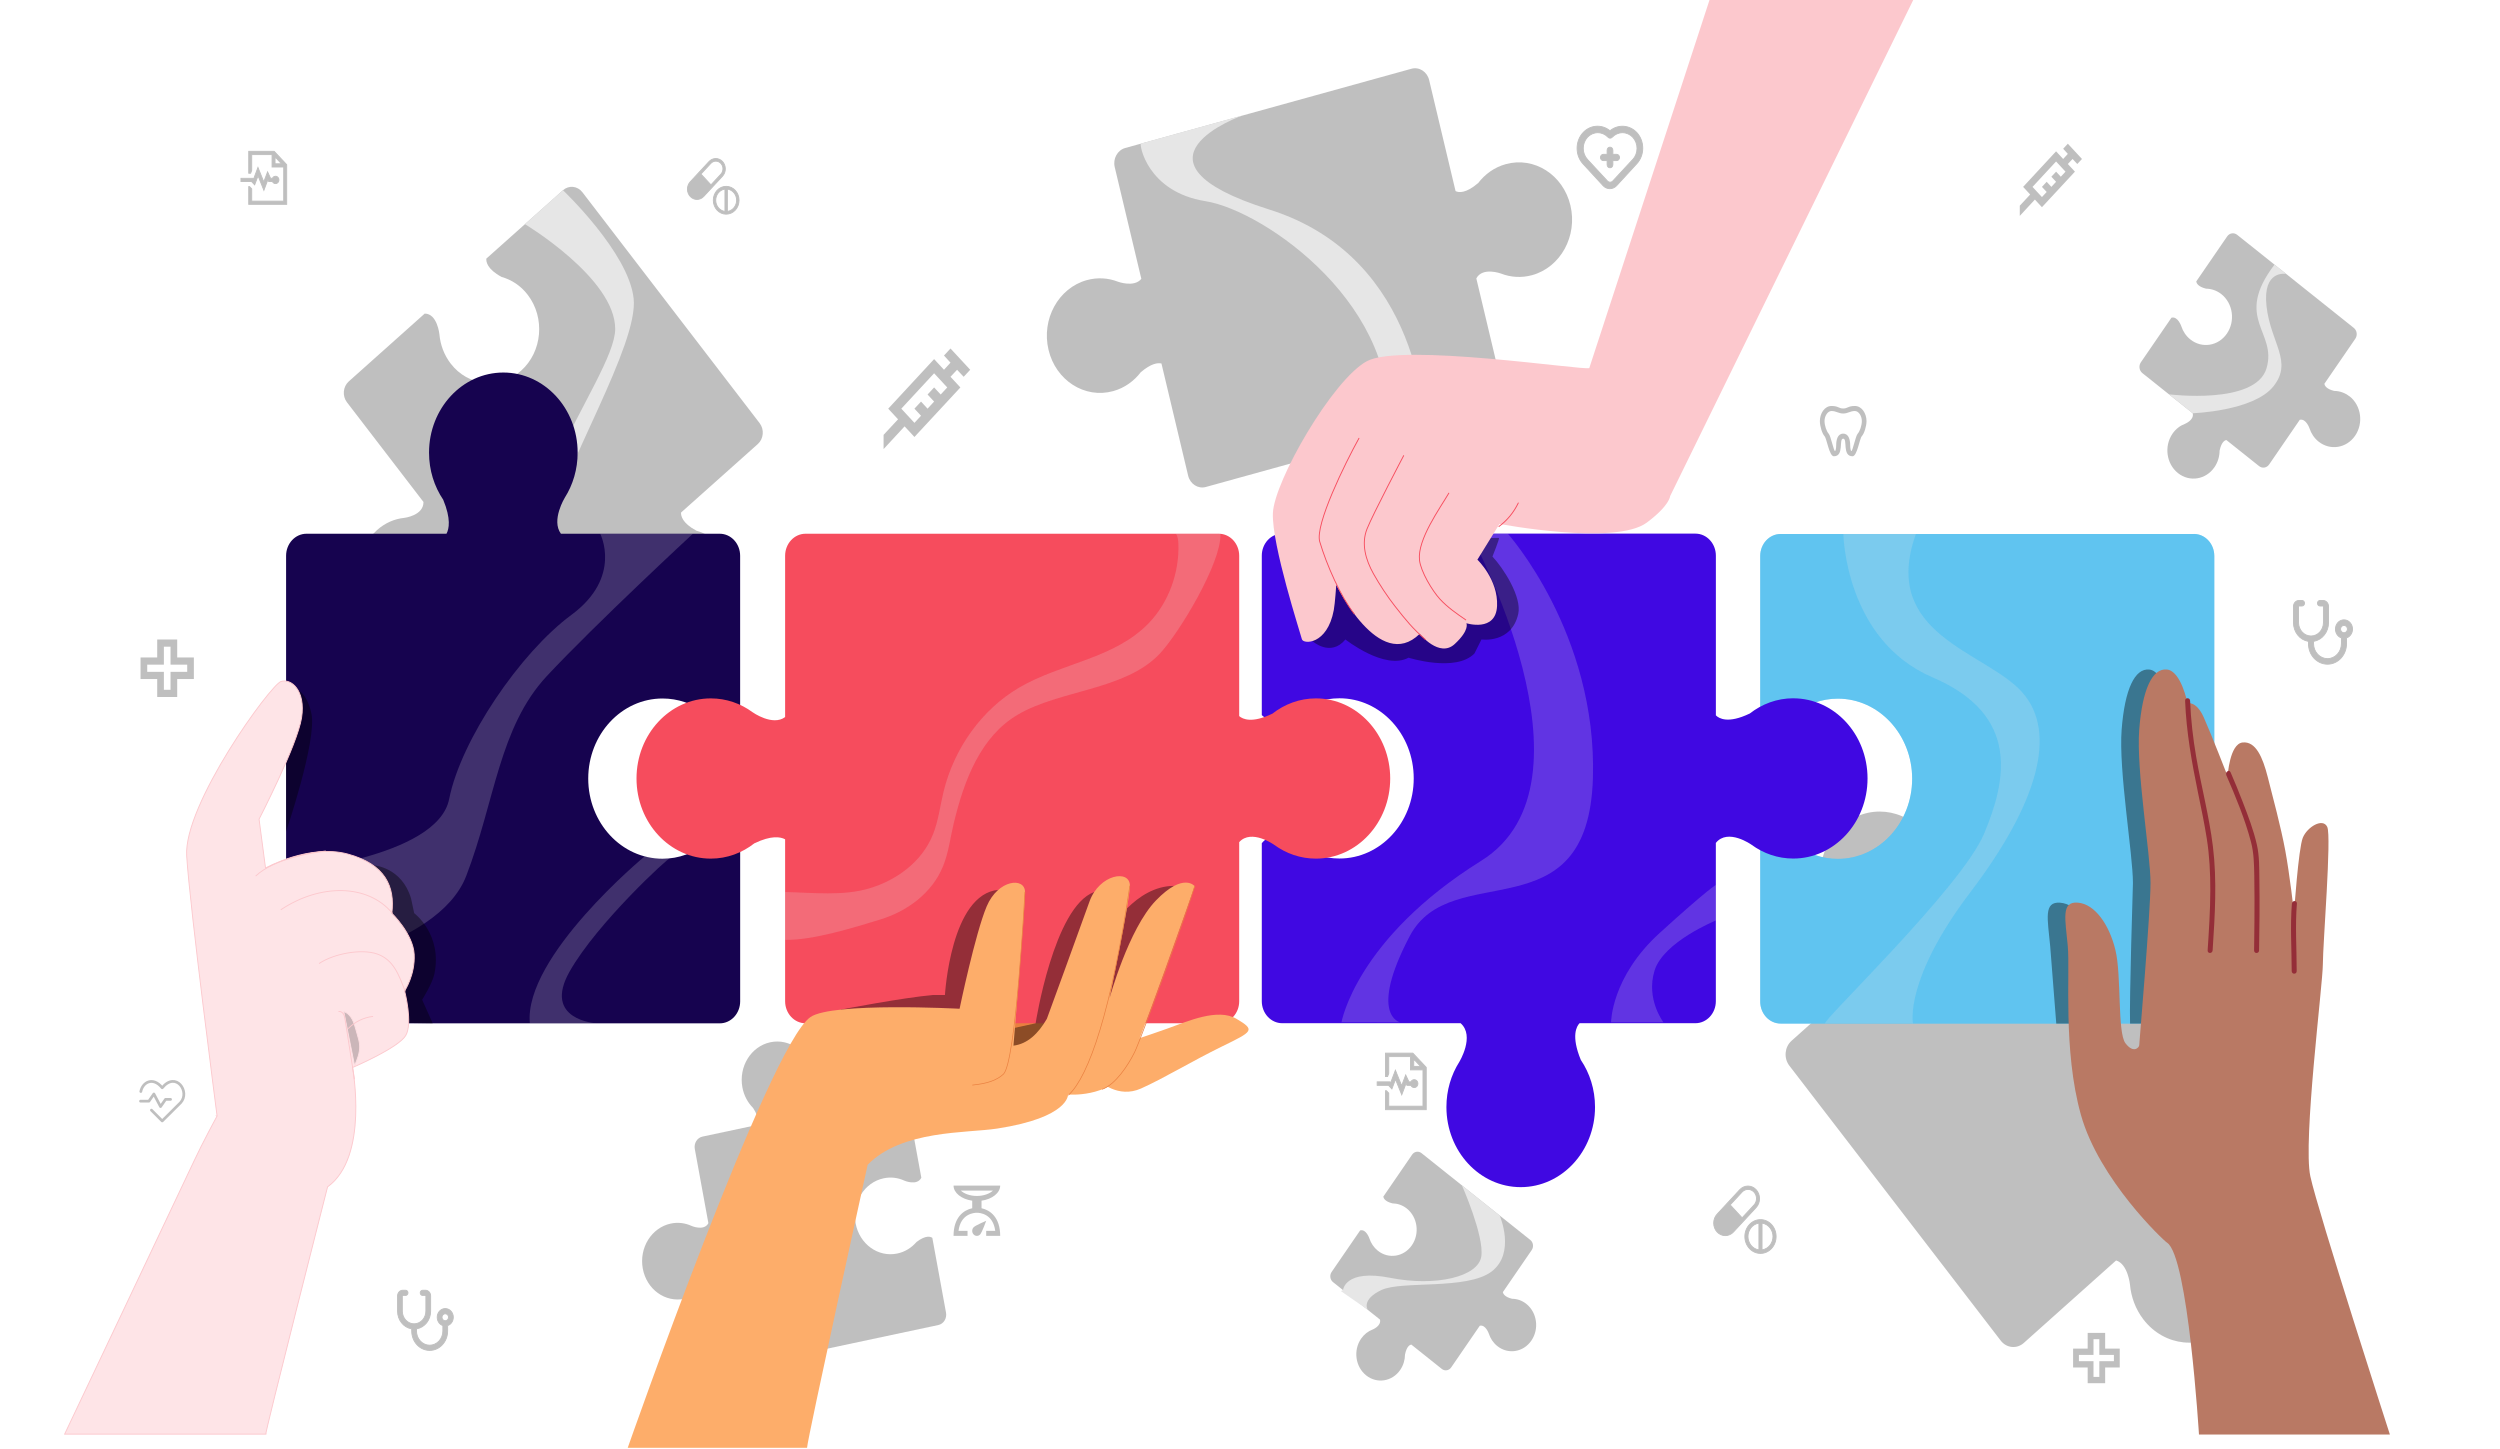<svg width="2708" height="1570" viewBox="0 0 2708 1570" fill="none" xmlns="http://www.w3.org/2000/svg">
<g clip-path="url(#clip0_392_1096)">
<path d="M1631.02 177.816C1618.75 181.201 1608.5 188.635 1601.03 198.441V198.364C1587.6 209.844 1579.95 208.637 1576.67 207.003L1548.05 86.752C1545.88 77.645 1537.26 72.119 1528.81 74.493L1218.85 160.303C1210.41 162.638 1205.28 171.939 1207.48 181.046L1236.29 302.037C1228.56 311.688 1210.98 305.15 1210.98 305.15C1200.48 301.064 1188.82 300.246 1177.2 303.438C1146.42 311.96 1127.86 345.779 1135.77 378.974C1143.67 412.17 1175.04 432.173 1205.82 423.65C1218.09 420.264 1228.34 412.831 1235.82 403.024V403.102C1246.93 393.607 1254.08 392.828 1258.08 393.723L1286.99 515.22C1289.16 524.326 1297.79 529.853 1306.23 527.479L1616.19 441.668C1624.63 439.333 1629.76 430.032 1627.56 420.926L1599.15 301.57C1605.87 288.883 1625.86 296.316 1625.86 296.316C1636.36 300.402 1648.02 301.219 1659.64 298.028C1690.43 289.506 1708.98 255.687 1701.08 222.492C1693.17 189.296 1661.81 169.293 1631.02 177.816Z" fill="#BFBFBF"/>
<path d="M1235.85 155.556C1234.01 156.062 1242.24 207.821 1305.9 217.939C1369.57 228.057 1521.95 333.637 1502.1 473.269C1502.1 473.269 1546.17 461.049 1544.22 461.594C1542.27 462.139 1542.45 279.621 1374.77 226.929C1207.09 174.236 1345.93 125.046 1345.93 125.046L1235.85 155.517V155.556Z" fill="#E6E6E6"/>
<path d="M1986.47 993.069C1995.53 1004.86 2007.44 1012.53 2020.22 1016.03H2020.18C2037.36 1025.25 2039.89 1034.2 2039.96 1038.56L1940.57 1127.41C1933.02 1134.14 1931.98 1146.2 1938.22 1154.34L2167.19 1452.16C2173.43 1460.3 2184.62 1461.43 2192.16 1454.69L2292.17 1365.3C2304.95 1369.16 2307.19 1391.45 2307.19 1391.45C2308.38 1404.84 2313.18 1418.03 2321.73 1429.2C2344.47 1458.78 2385.15 1462.91 2412.58 1438.35C2440.01 1413.83 2443.83 1369.97 2421.06 1340.4C2412 1328.61 2400.09 1320.94 2387.31 1317.44H2387.35C2373.13 1309.81 2368.94 1302.38 2367.89 1297.55L2468.3 1207.81C2475.85 1201.08 2476.89 1189.01 2470.65 1180.88L2275.1 926.522L2241.68 883.014C2235.44 874.88 2224.25 873.752 2216.71 880.484L2118.07 968.668C2102.91 967.384 2100.34 942.011 2100.34 942.011C2099.15 928.623 2094.35 915.431 2085.8 904.262C2063.06 874.685 2022.39 870.56 1994.96 895.117C1967.53 919.634 1963.7 963.492 1986.47 993.069Z" fill="#BFBFBF"/>
<path d="M741.482 1406.82C749.783 1405.07 756.893 1400.52 762.235 1394.29C772.196 1386.74 777.321 1388.53 779.198 1389.82L794.032 1470.96C795.151 1477.15 800.709 1481.15 806.447 1479.95L1016.39 1435.27C1022.13 1434.07 1025.85 1428.07 1024.73 1421.88L1009.9 1340.86C1008.17 1339.58 1003.04 1337.48 992.79 1345.3C987.449 1351.49 980.338 1356.04 972.037 1357.79C951.176 1362.23 930.929 1347.59 926.814 1325.1C922.7 1302.61 936.27 1280.77 957.131 1276.34C964.999 1274.66 972.759 1275.71 979.617 1278.87C979.617 1278.87 993.368 1284.9 997.987 1275.71L983.298 1195.47C982.179 1189.28 976.621 1185.27 970.882 1186.48L880.255 1205.74C871.666 1200.8 877.332 1185.9 877.332 1185.9C880.255 1178.5 881.23 1170.14 879.678 1161.65C875.563 1139.16 855.316 1124.53 834.455 1128.96C813.594 1133.4 800.023 1155.23 804.137 1177.72C805.762 1186.67 809.984 1194.38 815.723 1200.1C823.05 1211.31 820.956 1216.83 819.801 1218.62L760.935 1231.16C755.197 1232.36 751.479 1238.36 752.598 1244.54L767.324 1324.94C762.632 1333.86 749.061 1327.9 749.061 1327.9C742.204 1324.75 734.444 1323.7 726.576 1325.37C705.715 1329.81 692.144 1351.64 696.259 1374.13C700.373 1396.63 720.621 1411.26 741.482 1406.82Z" fill="#BFBFBF"/>
<path d="M898.41 1201.89C898.41 1201.89 904.293 1253.18 877.549 1290.58C850.805 1327.98 799.374 1443.64 816.409 1477.77L838.678 1473.02C838.678 1473.02 814.677 1443.33 847.918 1371.6C881.158 1299.88 929.305 1266.8 922.592 1196.71L898.41 1201.85V1201.89Z" fill="#E6E6E6"/>
<path d="M2545.03 429.402C2540.05 425.432 2534.2 423.487 2528.43 423.448C2519.66 421.346 2518.04 417.455 2517.75 415.742L2551.28 366.902C2553.84 363.166 2553.12 357.952 2549.65 355.189L2423.29 254.356C2419.83 251.593 2414.99 252.372 2412.43 256.108L2378.97 304.87C2379.19 306.504 2380.67 310.552 2389.66 312.692C2395.43 312.77 2401.24 314.677 2406.26 318.685C2418.82 328.687 2421.45 347.794 2412.18 361.337C2402.9 374.88 2385.18 377.721 2372.62 367.72C2367.89 363.945 2364.57 358.886 2362.77 353.321C2362.77 353.321 2359.01 342.268 2352.12 344.136L2318.99 392.431C2316.43 396.167 2317.15 401.382 2320.61 404.145L2375.15 447.654C2376.92 455.126 2366.59 459.173 2366.59 459.173C2361.43 461.119 2356.74 464.699 2353.24 469.797C2343.96 483.34 2346.6 502.409 2359.16 512.449C2371.72 522.451 2389.4 519.61 2398.72 506.067C2402.4 500.697 2404.2 494.431 2404.27 488.204C2406.29 478.359 2410.12 476.88 2411.6 476.646L2447.04 504.9C2450.51 507.663 2455.34 506.884 2457.91 503.148L2491.11 454.736C2497.93 453.063 2501.65 463.96 2501.65 463.96C2503.45 469.525 2506.77 474.584 2511.5 478.359C2524.06 488.36 2541.75 485.519 2551.06 471.976C2560.34 458.433 2557.7 439.364 2545.14 429.324L2545.03 429.402Z" fill="#BFBFBF"/>
<path d="M2349.49 427.144C2349.49 427.144 2443.22 439.013 2455.09 398.969C2466.97 358.924 2418.93 345.731 2463.75 286.617L2476.42 296.735C2476.42 296.735 2450.62 291.598 2455.09 331.682C2459.57 371.727 2484.07 391.652 2462.53 418.543C2440.98 445.435 2375.11 447.614 2375.11 447.614L2349.49 427.183V427.144Z" fill="#E6E6E6"/>
<path d="M782.532 594.111C774.953 584.226 764.956 577.766 754.236 574.809H754.272C738.861 566.558 737.49 558.542 737.706 555.195L820.862 480.981C827.178 475.339 828.081 465.22 822.847 458.371L630.802 208.178C625.569 201.368 616.185 200.395 609.832 206.038L526.785 280.134C526.496 283.287 527.507 291.537 543.351 299.982H543.315C554.034 302.978 564.032 309.399 571.611 319.323C590.704 344.191 587.455 381.005 564.429 401.553C541.402 422.101 507.223 418.637 488.167 393.809C480.984 384.43 476.942 373.378 475.967 362.092C475.967 362.092 473.694 339.676 460.051 339.676L377.797 413.15C371.481 418.793 370.579 428.911 375.812 435.761L458.715 543.753C458.824 558.542 437.89 560.954 437.89 560.954C427.46 562.005 417.174 566.364 408.475 574.108C385.413 594.695 382.201 631.51 401.293 656.338C420.386 681.206 454.529 684.669 477.555 664.083C486.723 655.91 492.75 645.13 495.493 633.611C503.433 616.332 511.157 615.398 514.008 615.787L567.858 685.915C573.091 692.725 582.475 693.698 588.827 688.055L671.225 614.503C684.615 614.776 686.853 636.919 686.853 636.919C687.827 648.166 691.87 659.257 699.052 668.636C718.144 693.503 752.287 696.967 775.314 676.38C798.377 655.793 801.589 618.979 782.496 594.15L782.532 594.111Z" fill="#BFBFBF"/>
<path d="M568.649 242.814C568.649 242.814 666.459 301.578 666.386 356.333C666.35 411.088 520.503 575.159 588.825 688.055L619.936 660.931C619.936 660.931 573.666 653.264 592.326 578.623C610.985 503.981 691.903 372.95 686.345 323.137C680.787 273.363 609.794 206.038 609.794 206.038L568.613 242.775L568.649 242.814Z" fill="#E6E6E6"/>
<path d="M1653.34 1412.39C1648.69 1408.65 1643.28 1406.9 1637.86 1406.83C1629.7 1404.84 1628.15 1401.22 1627.9 1399.63L1659.16 1354.06C1661.54 1350.59 1660.85 1345.69 1657.64 1343.12L1539.76 1249.06C1536.55 1246.49 1532 1247.23 1529.62 1250.69L1498.4 1296.19C1498.62 1297.7 1499.99 1301.48 1508.36 1303.5C1513.74 1303.58 1519.16 1305.37 1523.85 1309.07C1535.54 1318.41 1538.03 1336.23 1529.37 1348.84C1520.71 1361.45 1504.18 1364.13 1492.48 1354.79C1488.08 1351.25 1484.98 1346.54 1483.28 1341.33C1483.28 1341.33 1479.78 1331.02 1473.32 1332.77L1442.39 1377.83C1440.01 1381.3 1440.69 1386.2 1443.9 1388.77L1494.79 1429.36C1496.45 1436.32 1486.82 1440.14 1486.82 1440.14C1481.98 1441.97 1477.61 1445.31 1474.33 1450.06C1465.67 1462.67 1468.12 1480.49 1479.85 1489.83C1491.54 1499.17 1508.07 1496.53 1516.74 1483.88C1520.17 1478.86 1521.86 1473.02 1521.9 1467.22C1523.77 1458.04 1527.35 1456.64 1528.72 1456.44L1561.78 1482.83C1564.99 1485.4 1569.54 1484.66 1571.92 1481.19L1602.89 1436.05C1609.24 1434.5 1612.71 1444.65 1612.71 1444.65C1614.4 1449.83 1617.51 1454.58 1621.91 1458.08C1633.6 1467.42 1650.13 1464.77 1658.79 1452.12C1667.46 1439.52 1665 1421.69 1653.27 1412.35L1653.34 1412.39Z" fill="#BFBFBF"/>
<path d="M1454.77 1397.37C1454.77 1397.37 1456.72 1374.37 1505.84 1384.14C1554.96 1393.91 1601.19 1383.13 1604.55 1360.98C1607.87 1338.88 1583.58 1284.01 1583.58 1284.01L1624.44 1316.62C1624.44 1316.62 1642.23 1357.4 1615.52 1377.44C1588.81 1397.49 1518.25 1386.98 1496.31 1397.37C1474.36 1407.76 1481.47 1418.66 1481.47 1418.66L1452.46 1398.5" fill="#E6E6E6"/>
</g>
<g clip-path="url(#clip1_392_1096)">
<path d="M2376.41 578.413H1928.79C1916.6 578.413 1906.67 589.076 1906.67 602.269V774.979C1909.74 778.326 1919.45 784.903 1943.45 773.345V773.423C1956.73 762.993 1973.04 756.766 1990.76 756.766C2035.23 756.766 2071.25 795.644 2071.25 843.55C2071.25 891.456 2035.19 930.333 1990.76 930.333C1973.98 930.333 1958.43 924.807 1945.54 915.35C1945.54 915.35 1919.59 896.943 1906.67 913.794V1084.87C1906.67 1098.02 1916.56 1108.73 1928.79 1108.73H2376.41C2388.61 1108.73 2398.53 1098.06 2398.53 1084.87V602.23C2398.53 589.076 2388.64 578.374 2376.41 578.374V578.413Z" fill="#60C4F0"/>
<path opacity="0.4" d="M2376.41 578.413H1928.79C1916.6 578.413 1906.67 589.076 1906.67 602.269V774.979C1909.74 778.326 1919.45 784.903 1943.45 773.345V773.423C1956.73 762.993 1973.04 756.766 1990.76 756.766C2035.23 756.766 2071.25 795.644 2071.25 843.55C2071.25 891.456 2035.19 930.333 1990.76 930.333C1973.98 930.333 1958.43 924.807 1945.54 915.35C1945.54 915.35 1919.59 896.943 1906.67 913.794V1084.87C1906.67 1098.02 1916.56 1108.73 1928.79 1108.73H2376.41C2388.61 1108.73 2398.53 1098.06 2398.53 1084.87V602.23C2398.53 589.076 2388.64 578.374 2376.41 578.374V578.413Z" fill="#60C4F0"/>
<path opacity="0.4" d="M2227.35 1108.76L2220.74 1024.66C2218.04 995.399 2213.27 976.369 2231.61 977.809C2249.94 979.249 2265.57 1001.24 2272.35 1029.06L2280.58 1108.76" fill="black"/>
<path opacity="0.4" d="M2307.29 1108.77C2306.39 1084.79 2310.4 956.564 2310.4 956.564C2310.4 925.081 2294.77 834.328 2298.16 790.392C2301.55 746.455 2312.42 723.767 2328.05 725.246C2343.67 726.725 2350.46 761.827 2350.46 761.827C2350.46 761.827 2359.95 758.908 2368.11 777.199C2376.26 795.49 2393.91 840.866 2393.91 840.866C2393.91 840.866 2421.99 977.229 2418.74 1108.73H2307.33L2307.29 1108.77Z" fill="black"/>
<path d="M2381.93 1553.97C2381.93 1553.97 2370.13 1360.63 2347.35 1346.08C2343.38 1343.55 2273.72 1277.9 2254.05 1207.61C2234.38 1137.33 2242.5 1053.89 2239.8 1024.59C2237.09 995.286 2232.33 976.295 2250.66 977.734C2269 979.174 2284.62 1001.16 2291.41 1028.99C2298.19 1056.81 2293.43 1118.3 2302.27 1130.01C2311.12 1141.73 2317.21 1134.41 2317.21 1132.19C2317.21 1129.97 2329.45 987.969 2329.45 956.525C2329.45 925.081 2313.82 834.289 2317.21 790.352C2320.61 746.416 2331.47 723.728 2347.1 725.207C2362.73 726.685 2369.51 761.788 2369.51 761.788C2369.51 761.788 2379 758.869 2387.16 777.16C2395.32 795.451 2412.97 840.827 2412.97 840.827C2412.97 840.827 2414.99 805.686 2429.24 804.246C2443.5 802.767 2450.97 820.357 2456.39 841.566C2461.8 862.776 2470.64 895.738 2475.41 921.345C2480.17 946.952 2484.9 988.709 2484.9 988.709C2484.9 988.709 2489.66 919.165 2494.39 907.452C2499.15 895.738 2516.12 885.503 2520.88 895.738C2525.65 905.973 2516.12 1022.37 2516.12 1044.32C2516.12 1066.27 2494.39 1236.1 2502.55 1274.16C2510.7 1312.22 2588.73 1553.89 2588.73 1553.89H2381.96L2381.93 1553.97Z" fill="#B97964"/>
<path d="M2396.72 1029.45C2399.18 991.977 2401.6 954.189 2397.01 916.791C2392.97 883.984 2384.42 851.995 2378.86 819.5C2375.43 799.536 2373.12 779.416 2372.33 759.141C2372.18 755.405 2366.77 755.366 2366.91 759.141C2368.25 792.959 2374.17 825.999 2380.95 859C2384.31 875.345 2387.77 891.729 2390.37 908.229C2393.33 926.948 2394.27 945.978 2394.2 964.93C2394.13 986.451 2392.72 1007.97 2391.31 1029.45C2391.06 1033.19 2396.47 1033.19 2396.72 1029.45Z" fill="#942E38"/>
<path d="M2411.45 839.504C2421.67 863.009 2431.81 887.293 2438.34 912.316C2441.45 924.224 2441.59 936.366 2441.84 948.664C2442.17 965.398 2442.1 982.171 2441.99 998.905C2441.91 1009.1 2441.81 1019.26 2441.63 1029.45C2441.55 1033.23 2446.97 1033.23 2447.04 1029.45C2447.51 1003.92 2447.73 978.357 2447.36 952.789C2447.18 940.297 2447.44 927.338 2444.69 915.157C2441.08 899.162 2435.09 883.674 2429.25 868.496C2425.1 857.755 2420.76 847.092 2416.18 836.546C2414.7 833.16 2410.05 836.118 2411.49 839.504H2411.45Z" fill="#942E38"/>
<path d="M2482.59 978.825C2480.6 1003.07 2482.34 1027.59 2482.37 1051.87C2482.37 1055.65 2487.79 1055.65 2487.79 1051.87C2487.79 1027.59 2486.02 1003.07 2488 978.825C2488.33 975.089 2482.88 975.089 2482.59 978.825Z" fill="#942E38"/>
<path opacity="0.2" d="M1996.72 578.18C1996.72 578.18 1998.34 693.099 2093.37 733.728C2188.37 774.357 2173.64 844.99 2149.06 903.286C2124.48 961.583 1970.52 1108.65 1977.08 1108.65H2072.15C2072.15 1108.65 2062.26 1061.36 2134.3 966.448C2206.38 871.531 2229.8 793.815 2190.24 749.645C2150.69 705.475 2036.02 687.807 2075.33 578.296H1986.87" fill="#E6E6E6"/>
<path d="M1942.47 756.378C1924.79 756.378 1908.48 762.604 1895.16 773.034V772.956C1871.84 784.164 1861.99 778.288 1858.63 774.863V601.88C1858.63 588.726 1848.74 578.024 1836.51 578.024H1388.9C1376.7 578.024 1366.77 588.687 1366.77 601.88V774.591C1369.84 777.937 1379.55 784.514 1403.55 772.956V773.034C1416.83 762.604 1433.14 756.378 1450.87 756.378C1495.33 756.378 1531.35 795.255 1531.35 843.161C1531.35 891.067 1495.29 929.944 1450.87 929.944C1434.08 929.944 1418.53 924.418 1405.64 914.962C1405.64 914.962 1379.69 896.554 1366.77 913.405V1084.48C1366.77 1097.63 1376.66 1108.34 1388.9 1108.34H1582.13C1597.94 1122.23 1580.65 1150.37 1580.65 1150.37C1571.88 1164.26 1566.76 1181.03 1566.76 1199.13C1566.76 1247.07 1602.81 1285.91 1647.24 1285.91C1691.67 1285.91 1727.73 1247.03 1727.73 1199.13C1727.73 1180.06 1722.02 1162.43 1712.35 1148.11C1701.52 1121.92 1707.88 1111.53 1710.98 1108.34H1836.47C1848.67 1108.34 1858.6 1097.67 1858.6 1084.48V913.055C1871.59 896.788 1897.21 915.001 1897.21 915.001C1910.1 924.457 1925.66 929.983 1942.44 929.983C1986.9 929.983 2022.92 891.106 2022.92 843.2C2022.92 795.294 1986.87 756.417 1942.44 756.417L1942.47 756.378Z" fill="#4008E2"/>
<path opacity="0.2" d="M1453.1 1107.33C1453.1 1107.33 1468.95 1016.88 1604.4 932.435C1739.82 847.987 1592.38 578.063 1592.38 578.063H1633.24C1633.24 578.063 1730.07 686.173 1725.45 842.733C1720.4 1014 1572.1 928.349 1527.02 1014C1481.94 1099.66 1516.52 1107.4 1516.52 1107.4L1453.14 1107.29L1453.1 1107.33Z" fill="#E6E6E6"/>
<path opacity="0.2" d="M1745.12 1107.44C1745.12 1107.44 1745.12 1058.41 1797.82 1010.54C1850.51 962.673 1858.63 958.587 1858.63 958.587V997.075C1858.63 997.075 1801.97 1020.04 1792.26 1051.17C1782.55 1082.3 1801.86 1107.4 1801.86 1107.4H1745.09L1745.12 1107.44Z" fill="#E6E6E6"/>
<path opacity="0.4" d="M1421.56 694.424C1421.56 694.424 1441.19 712.17 1457.36 692.673C1457.36 692.673 1499.95 726.374 1525.72 712.403C1525.72 712.403 1576.94 728.631 1597.15 707.811L1604.73 692.673C1604.73 692.673 1637.28 697.42 1644.57 664.964C1648.65 646.829 1628.69 615.696 1616.64 602.854C1616.64 602.854 1624.76 582.656 1623.64 582.656C1621.11 582.656 1415.21 585.303 1415.21 585.303L1421.52 694.463L1421.56 694.424Z" fill="black"/>
<path d="M1721.48 398.697C1716.18 401.577 1517.89 371.145 1480.64 391.225C1443.39 411.306 1380.09 521.478 1378.79 555.88C1377.45 590.282 1408.85 686.6 1410.19 692.321C1411.52 698.042 1437.73 698.781 1444.77 660.76C1446.1 653.599 1447.44 633.518 1447.44 633.518C1447.44 633.518 1493.99 729.603 1537.85 686.561C1537.85 686.561 1559.07 713.024 1575.71 697.652C1592.35 682.281 1588.38 675.081 1588.38 675.081C1588.38 675.081 1620.28 685.121 1621.62 656.44C1622.95 627.759 1600.32 606.238 1600.32 606.238L1624.25 567.516C1624.25 567.516 1749.92 591.411 1783.81 566.076C1808.75 547.436 1809.08 537.395 1809.08 537.395L2072.4 0H1851.74L1721.52 398.697H1721.48Z" fill="#FCC8CD"/>
<path d="M1587.72 671.462C1577.91 664.729 1567.98 657.88 1559.75 648.968C1551.52 640.056 1538.93 619.081 1537.59 606.627C1535.21 584.406 1559.83 550.471 1569.35 534.204" stroke="#F64C5D" stroke-linecap="round" stroke-linejoin="round"/>
<path d="M1543.84 692.671C1530.38 680.918 1523.19 672.201 1510.85 656.401C1503.2 646.633 1494.61 633.79 1487.72 621.454C1479.31 606.393 1474.33 589.076 1480.75 572.925C1487.17 556.775 1520.45 493.536 1520.45 493.536" stroke="#F64C5D" stroke-linecap="round" stroke-linejoin="round"/>
<path d="M1466.89 664.962C1452.2 646.204 1437.22 612.542 1429.54 586.74C1424.16 568.605 1457.11 501.592 1472.02 474.739" stroke="#F64C5D" stroke-linecap="round" stroke-linejoin="round"/>
<path d="M1623.67 570.277C1632.48 563.856 1639.73 555.022 1644.61 544.826" stroke="#F64C5D" stroke-linecap="round" stroke-linejoin="round"/>
<path d="M801.716 773.074V601.998C801.716 588.844 791.827 578.142 779.591 578.142H607.577C596.786 563.587 611.8 539.07 611.8 539.07C620.57 525.177 625.695 508.404 625.695 490.308C625.695 442.363 589.639 403.524 545.21 403.524C500.781 403.524 464.725 442.402 464.725 490.308C464.725 509.377 470.428 527.006 480.1 541.327C488.69 562.069 486.452 572.927 483.637 578.142H332.015C319.816 578.142 309.891 588.805 309.891 601.998V1084.64C309.891 1097.79 319.78 1108.49 332.015 1108.49H779.627C791.826 1108.49 801.752 1097.83 801.752 1084.64V911.927C798.684 908.58 788.975 902.003 764.974 913.561V913.484C751.692 923.913 735.379 930.179 717.658 930.179C673.192 930.179 637.172 891.301 637.172 843.395C637.172 795.489 673.228 756.612 717.658 756.612C734.44 756.612 749.996 762.138 762.881 771.595C762.881 771.595 788.831 790.002 801.752 773.151L801.716 773.074Z" fill="#16034F"/>
<path opacity="0.2" d="M650.132 578.141C650.132 578.141 674.494 625.035 618.985 666.014C563.475 706.954 499.195 801.481 486.527 865.538C473.859 929.594 310.254 944.304 310.254 944.304V1052.26C310.254 1052.26 473.859 1029.8 505.042 948.741C536.19 867.678 540.521 787.861 592.421 732.21C644.321 676.56 750.467 578.18 750.467 578.18H650.168" fill="#E6E6E6"/>
<path opacity="0.4" d="M314.872 744.858C314.872 744.858 331.258 743.924 337.358 773.072C343.457 802.22 309.855 900.912 309.855 900.912V811.249L314.872 744.858Z" fill="black"/>
<path opacity="0.4" d="M404.96 937.301C404.96 937.301 435.493 939.441 445.31 973.454L448.631 989.137C448.631 989.137 479.562 1012.18 470.467 1055.3C468.373 1065.18 457.293 1082.93 457.293 1082.93L468.698 1108.49L410.879 1107.52L389.188 983.222L404.96 937.34V937.301Z" fill="black"/>
<path d="M235.079 1208.98C235.079 1208.98 235.079 1208.98 234.821 1208.84L235.14 1208.82V1208.74L235.134 1208.74L235.13 1208.71L235.114 1208.59L235.051 1208.11L234.958 1207.39L234.804 1206.21C234.587 1204.54 234.269 1202.08 233.862 1198.94C233.049 1192.66 231.884 1183.62 230.475 1172.59C227.657 1150.55 223.864 1120.57 219.964 1088.84C212.163 1025.39 203.936 954.979 202.223 927.075L202.223 927.075C201.364 913.236 206.572 894.745 215.108 874.679C223.636 854.631 235.455 833.078 247.747 813.144C260.039 793.211 272.798 774.906 283.201 761.355C288.402 754.579 293.01 748.997 296.673 744.996C298.505 742.995 300.094 741.396 301.398 740.243C302.723 739.072 303.697 738.413 304.307 738.215C309.808 736.43 316.502 738.775 321.299 745.317C326.092 751.852 328.963 762.566 326.685 777.358C325.539 784.743 322.101 795.292 317.569 806.991C313.04 818.68 307.432 831.481 301.966 843.358C296.501 855.234 291.18 866.181 287.225 874.159C285.247 878.148 283.611 881.394 282.47 883.643C281.899 884.768 281.452 885.643 281.148 886.237C280.996 886.534 280.879 886.76 280.801 886.913L280.712 887.085L280.69 887.128L280.684 887.139L280.683 887.142C280.682 887.142 280.682 887.143 281.126 887.372L280.682 887.143L280.61 887.282L280.631 887.438L287.524 939.547L287.62 940.273L288.262 939.919L288.02 939.481C288.262 939.919 288.262 939.919 288.262 939.919L288.263 939.918L288.269 939.915L288.294 939.901C288.316 939.889 288.35 939.871 288.394 939.846C288.484 939.798 288.617 939.726 288.794 939.633C289.147 939.446 289.671 939.173 290.353 938.829C291.717 938.141 293.715 937.169 296.242 936.038C301.297 933.775 308.468 930.873 316.93 928.319C333.865 923.208 355.91 919.51 376.495 925.059C397.134 930.622 409.959 939.567 417.208 950.604C424.458 961.642 426.18 974.849 424.456 989.039L424.426 989.286L424.605 989.458L424.724 989.335C424.605 989.458 424.605 989.458 424.605 989.458L424.605 989.459L424.608 989.462L424.62 989.473L424.668 989.52C424.687 989.539 424.709 989.561 424.736 989.588C424.77 989.622 424.811 989.662 424.858 989.709C425.025 989.876 425.271 990.125 425.585 990.45C426.212 991.1 427.112 992.055 428.195 993.271C430.363 995.704 433.265 999.179 436.202 1003.35C442.087 1011.7 448.065 1022.78 448.635 1033.8C449.208 1044.88 446.639 1054.73 443.921 1061.82C442.563 1065.36 441.169 1068.21 440.116 1070.17C439.59 1071.15 439.149 1071.91 438.84 1072.42C438.686 1072.68 438.565 1072.87 438.483 1073C438.442 1073.07 438.41 1073.12 438.39 1073.15L438.366 1073.18L438.361 1073.19L438.359 1073.19L438.359 1073.19L438.235 1073.38L438.293 1073.6L438.776 1073.47C438.293 1073.6 438.293 1073.6 438.293 1073.6L438.293 1073.6L438.294 1073.6L438.299 1073.62L438.318 1073.7C438.335 1073.76 438.36 1073.86 438.393 1073.99C438.458 1074.24 438.552 1074.62 438.67 1075.11C438.905 1076.08 439.232 1077.49 439.599 1079.22C440.334 1082.68 441.23 1087.44 441.875 1092.62C442.521 1097.8 442.913 1103.39 442.647 1108.53C442.379 1113.68 441.451 1118.32 439.5 1121.63C437.551 1124.94 433.037 1128.76 427.266 1132.66C421.518 1136.54 414.597 1140.45 407.916 1143.94C401.237 1147.42 394.809 1150.48 390.049 1152.67C387.669 1153.76 385.707 1154.64 384.341 1155.24C383.657 1155.54 383.123 1155.78 382.759 1155.94C382.578 1156.01 382.439 1156.07 382.345 1156.11L382.24 1156.16L382.213 1156.17L382.206 1156.17L382.205 1156.17C382.204 1156.17 382.204 1156.17 382.4 1156.63L382.204 1156.17L381.835 1156.33L381.909 1156.73L381.992 1156.71C381.909 1156.73 381.909 1156.73 381.909 1156.73L381.91 1156.73L381.912 1156.74L381.921 1156.79C381.93 1156.84 381.942 1156.91 381.958 1157C381.968 1157.05 381.979 1157.12 381.992 1157.19C382.021 1157.35 382.057 1157.56 382.099 1157.81C382.219 1158.52 382.39 1159.57 382.592 1160.92C382.995 1163.61 383.521 1167.5 384.012 1172.27C384.993 1181.81 385.831 1194.87 385.262 1208.95C384.692 1223.03 382.715 1238.12 378.075 1251.71C373.435 1265.31 366.143 1277.39 354.965 1285.51L354.819 1285.62L354.775 1285.79L355.259 1285.91C354.775 1285.79 354.774 1285.79 354.774 1285.79L354.772 1285.8L354.762 1285.84L354.725 1285.98L354.578 1286.56L354.007 1288.8C353.506 1290.77 352.771 1293.65 351.837 1297.32C349.969 1304.65 347.302 1315.13 344.106 1327.71C337.714 1352.85 329.208 1386.38 320.749 1419.9C312.29 1453.42 303.878 1486.93 297.675 1512.05C294.574 1524.61 292.025 1535.06 290.298 1542.38C289.435 1546.03 288.777 1548.91 288.357 1550.86C288.148 1551.84 287.997 1552.59 287.91 1553.1C287.89 1553.22 287.872 1553.33 287.858 1553.43H70.021L70.058 1553.35L71.157 1551.04L75.333 1542.24C78.935 1534.64 84.092 1523.77 90.308 1510.67C102.741 1484.46 119.415 1449.3 136.376 1413.53C170.297 1341.98 205.371 1267.95 209.973 1258.03C214.57 1248.11 220.845 1235.86 225.974 1226.07C228.538 1221.18 230.814 1216.91 232.45 1213.86C233.267 1212.33 233.925 1211.11 234.378 1210.28C234.604 1209.86 234.78 1209.53 234.898 1209.31L235.033 1209.07L235.068 1209L235.076 1208.99L235.078 1208.98L235.079 1208.98ZM288.362 1553.44C288.358 1553.47 288.355 1553.49 288.352 1553.51L288.346 1553.44C288.351 1553.44 288.356 1553.44 288.362 1553.44Z" fill="#FEE4E7" stroke="#FCC8CD"/>
<g opacity="0.2">
<path d="M386.248 1117.86L386.249 1117.86C386.453 1118.56 386.661 1119.26 386.87 1119.97C388.143 1124.26 389.403 1128.5 389.586 1132.92C389.884 1140.35 387.087 1147.44 384.093 1154.28L372.359 1095.78C376.29 1096.87 379.521 1100.28 381.595 1104.21C383.428 1107.69 384.498 1111.56 385.579 1115.46C385.8 1116.26 386.021 1117.06 386.248 1117.86Z" fill="black" stroke="#FCC8CD"/>
</g>
<path d="M383.915 1168.78C380.559 1147.37 377.166 1125.97 373.81 1104.52C373.485 1102.38 373.124 1100.21 372.041 1098.42C370.958 1096.62 368.901 1095.26 366.988 1095.77" stroke="#FCC8CD" stroke-linecap="round" stroke-linejoin="round"/>
<path d="M304.441 985.284C346.922 957.07 398.461 957.342 424.952 989.137" stroke="#FCC8CD" stroke-linecap="round" stroke-linejoin="round"/>
<path d="M438.776 1073.51C431.918 1055.3 425.927 1039.46 408.603 1033.39C391.279 1027.32 361.358 1033.15 345.875 1043.54" stroke="#FCC8CD" stroke-linecap="round" stroke-linejoin="round"/>
<path d="M377.273 1114.02C384.492 1106.78 393.912 1102.15 403.729 1101.02" stroke="#FCC8CD" stroke-linecap="round" stroke-linejoin="round"/>
<path d="M277.227 948.706C296.391 930.571 337.5 923.566 352.55 921.854" stroke="#FCC8CD" stroke-linecap="round" stroke-linejoin="round"/>
<path opacity="0.2" d="M698.279 927.647C698.279 927.647 567.265 1036.03 573.906 1108.45H645.874C645.874 1108.45 587.188 1104.95 617.072 1052.22C646.956 999.448 725.565 927.453 725.637 929.671C725.637 930.255 702.682 928.659 698.279 927.647Z" fill="#E6E6E6"/>
<path d="M1049.05 1128.3C1049.05 1128.3 1073.23 1093.27 1112.65 1075.61C1152.06 1057.9 1162.16 1060.9 1167.9 1072.65C1173.68 1084.4 1146.79 1121.18 1135.24 1131.37C1123.69 1141.57 1052.08 1193.56 1052.08 1193.56L1049.05 1128.34V1128.3Z" fill="#E97F3F"/>
<path d="M1425.38 756.495C1407.7 756.495 1391.39 762.722 1378.07 773.19V773.112C1356.23 783.62 1346.23 779.105 1342.3 775.681V601.997C1342.3 588.844 1332.41 578.142 1320.18 578.142H872.563C860.364 578.142 850.439 588.805 850.439 601.997V776.731C836.832 786.889 815.177 771.478 815.177 771.478C802.292 762.021 786.737 756.495 769.954 756.495C725.488 756.495 689.469 795.372 689.469 843.278C689.469 891.184 725.525 930.062 769.954 930.062C787.639 930.062 803.952 923.835 817.27 913.367V913.444C835.352 904.727 845.314 906.362 850.439 909.125V1084.56C850.439 1097.71 860.328 1108.42 872.563 1108.42H1320.18C1332.37 1108.42 1342.3 1097.75 1342.3 1084.56V912.199C1355.51 897.528 1380.16 915.079 1380.16 915.079C1393.05 924.536 1408.6 930.062 1425.38 930.062C1469.85 930.062 1505.87 891.184 1505.87 843.278C1505.87 795.372 1469.81 756.495 1425.38 756.495Z" fill="#F64C5D"/>
<path opacity="0.4" d="M910.638 1093.63C910.638 1093.63 978.238 1080.59 1010.68 1077.79H1023.57C1023.57 1077.79 1029.78 967.965 1081.82 963.84L1063.02 1121.18L1121.78 1108.45C1121.78 1108.45 1141.45 982.325 1185.15 966.252L1202.3 1007.46C1202.3 1007.46 1229.83 959.52 1271.7 959.598L1223.77 1112.42L1110.15 1164.57L1010.65 1157.64L910.602 1093.63H910.638Z" fill="black"/>
<path opacity="0.2" d="M1273.62 578.024C1275.85 580.982 1276.29 585.068 1276.43 588.921C1277.59 620.404 1265.89 652.199 1245.03 674.264C1207.75 713.687 1149.82 717.928 1103.95 744.82C1063.81 768.364 1033.39 810.355 1021.95 858.027C1018.23 873.516 1016.39 889.627 1010.43 904.26C998.451 933.797 971.021 953.372 942.255 962.128C913.49 970.884 880.322 966.876 850.438 966.253V1018.05C880.322 1018.67 924.606 1004.82 953.372 996.063C982.137 987.307 1009.57 967.732 1021.55 938.195C1027.5 923.562 1029.35 907.412 1033.06 891.962C1044.5 844.29 1062.44 797.59 1102.58 774.046C1148.45 747.155 1218.86 747.622 1256.15 708.199C1277.01 686.134 1323.17 609.741 1322.01 578.258L1273.62 578.063V578.024Z" fill="#E6E6E6"/>
<path d="M874.188 1568.29C874.621 1558.17 939.84 1261.71 939.84 1261.71C976.653 1223.84 1047.14 1227.54 1080.06 1222.48C1158.38 1210.45 1156.9 1185.59 1156.9 1185.59C1156.9 1185.59 1200.71 1189.36 1219.91 1159.36C1229.84 1143.83 1294.08 959.91 1294.08 959.91C1294.08 959.91 1282.03 944.421 1252.14 975.36C1222.26 1006.34 1201.79 1081.6 1201.79 1081.6C1201.79 1081.6 1223.49 977.967 1223.88 959.638C1224.28 941.308 1190.75 946.717 1180.1 976.644C1169.46 1006.57 1133.94 1103.63 1133.94 1103.63C1124.52 1119.82 1112.97 1130.75 1097.78 1132.66C1097.78 1132.66 1110.34 982.637 1110.3 966.253C1110.27 949.87 1081.18 952.36 1068.76 981.82C1056.34 1011.28 1039.42 1092.69 1039.42 1092.69C1039.42 1092.69 901.582 1085.3 877.87 1101.68C832.249 1133.24 679.941 1568.29 679.941 1568.29H874.297H874.188Z" fill="#FDAD6A"/>
<path d="M1189.56 1169.83C1191.37 1171.46 1211.04 1190.18 1235.9 1179.09C1260.81 1168 1290.76 1149.59 1323.93 1133.4C1357.1 1117.21 1360.02 1115.85 1339.56 1103.71C1319.13 1091.56 1286.47 1106.28 1264.34 1114.21C1242.22 1122.11 1221.32 1128.85 1221.32 1128.85L1189.53 1169.86L1189.56 1169.83Z" fill="#FDAD6A"/>
<path d="M1157.4 1186.21C1179.78 1165.54 1204.03 1093.43 1223.81 959.638" stroke="#E97F3F" stroke-width="0.75" stroke-linecap="round" stroke-linejoin="round"/>
<path d="M1053.49 1175.35C1068.9 1173.76 1079.19 1170.53 1086.84 1163.6C1100.56 1151.26 1110.19 966.254 1110.19 966.254" stroke="#E97F3F" stroke-width="0.75" stroke-linecap="round" stroke-linejoin="round"/>
<path d="M1194.11 1179.86C1208.44 1174.45 1221.75 1154.33 1228.94 1139.9C1236.12 1125.46 1289.14 978.356 1294.05 959.909" stroke="#E97F3F" stroke-width="0.75" stroke-linecap="round" stroke-linejoin="round"/>
<path d="M170.288 734.52H153.242V713.17H170.288H171.288V712.17V693.712H190.943V712.17V713.17H191.943H208.989V734.52H191.943H190.943V735.52V753.978H171.288V735.52V734.52H170.288ZM159.461 728.737H176.507V747.195V748.195H177.507H184.725H185.725V747.195V728.737H202.771H203.771V727.737V719.953V718.953H202.771H185.725V700.495V699.495H184.725H177.507H176.507V700.495V718.953H159.461H158.461V719.953V727.737V728.737H159.461Z" fill="#BFBFBF" stroke="#BFBFBF" stroke-width="2"/>
<path d="M2261.36 1480.25H2246.57V1461.82H2261.36H2262.36V1460.82V1444.79H2279.31V1460.82V1461.82H2280.31H2295.1V1480.25H2280.31H2279.31V1481.25V1497.28H2262.36V1481.25V1480.25H2261.36ZM2251.89 1475.44H2266.68V1491.47V1492.47H2267.68H2274H2275V1491.47V1475.44H2289.79H2290.79V1474.44V1467.63V1466.63H2289.79H2275V1450.61V1449.61H2274H2267.68H2266.68V1450.61V1466.63H2251.89H2250.89V1467.63V1474.44V1475.44H2251.89Z" fill="#BFBFBF" stroke="#BFBFBF" stroke-width="2"/>
<path d="M1747.05 166.676V167.176H1747.55H1751.16C1751.97 167.176 1752.76 167.523 1753.34 168.156C1753.93 168.789 1754.27 169.656 1754.27 170.567C1754.27 171.479 1753.93 172.346 1753.34 172.979C1752.76 173.612 1751.97 173.959 1751.16 173.959H1747.55H1747.05V174.459V178.351C1747.05 179.262 1746.71 180.129 1746.13 180.763C1745.54 181.395 1744.75 181.742 1743.94 181.742C1743.13 181.742 1742.34 181.395 1741.75 180.763C1741.17 180.129 1740.83 179.262 1740.83 178.351V174.459V173.959H1740.33H1736.72C1735.91 173.959 1735.12 173.612 1734.54 172.979C1733.95 172.346 1733.61 171.479 1733.61 170.567C1733.61 169.656 1733.95 168.789 1734.54 168.156C1735.12 167.523 1735.91 167.176 1736.72 167.176H1740.33H1740.83V166.676V162.784C1740.83 161.873 1741.17 161.006 1741.75 160.372C1742.34 159.74 1743.13 159.393 1743.94 159.393C1744.75 159.393 1745.54 159.74 1746.13 160.372C1746.71 161.006 1747.05 161.873 1747.05 162.784V166.676ZM1743.63 141.42L1743.94 141.67L1744.25 141.421C1748.51 138.03 1753.75 136.397 1759.02 136.808C1764.29 137.219 1769.26 139.647 1773.02 143.666C1775.07 145.905 1776.7 148.561 1777.79 151.481C1778.89 154.403 1779.44 157.531 1779.42 160.685C1779.39 163.839 1778.79 166.956 1777.64 169.855C1776.49 172.755 1774.83 175.379 1772.74 177.578L1772.74 177.578L1772.73 177.584L1751.08 201.127C1751.08 201.127 1751.08 201.127 1751.08 201.128C1749.14 203.216 1746.52 204.381 1743.8 204.381C1741.07 204.381 1738.45 203.216 1736.51 201.128C1736.51 201.127 1736.51 201.127 1736.51 201.127L1714.86 177.584L1714.85 177.581C1710.88 173.325 1708.54 167.595 1708.32 161.544C1708.1 155.493 1710.02 149.583 1713.67 145.002C1717.33 140.423 1722.45 137.516 1728 136.853C1733.55 136.19 1739.14 137.819 1743.63 141.42ZM1767.8 173.632V173.724L1768.67 172.773C1771.61 169.554 1773.25 165.225 1773.25 160.722C1773.25 156.219 1771.61 151.89 1768.67 148.671L1768.67 148.671L1768.67 148.666C1765.69 145.499 1761.67 143.716 1757.47 143.716C1753.28 143.716 1749.26 145.499 1746.28 148.666L1746.28 148.669C1745.99 148.986 1745.64 149.235 1745.27 149.404C1744.89 149.573 1744.49 149.659 1744.08 149.659C1743.68 149.659 1743.28 149.573 1742.9 149.404C1742.52 149.235 1742.18 148.986 1741.89 148.669L1741.89 148.666C1738.91 145.499 1734.89 143.716 1730.69 143.716C1726.5 143.716 1722.48 145.499 1719.5 148.666L1719.5 148.665L1719.5 148.672C1716.58 151.887 1714.95 156.199 1714.95 160.683C1714.95 165.166 1716.58 169.478 1719.5 172.694L1719.5 172.694L1719.5 172.698L1741.15 196.046C1741.15 196.046 1741.15 196.046 1741.15 196.047C1741.53 196.459 1741.99 196.789 1742.49 197.015C1742.99 197.242 1743.54 197.359 1744.08 197.359C1744.63 197.359 1745.17 197.242 1745.68 197.015C1746.18 196.789 1746.63 196.459 1747.01 196.047C1747.01 196.046 1747.01 196.046 1747.01 196.046L1767.8 173.632Z" fill="#BFBFBF" stroke="#BFBFBF"/>
<path d="M451.532 1439.33L451.122 1439.4V1439.82V1441.75C451.122 1445.82 452.621 1449.73 455.299 1452.62C457.978 1455.5 461.62 1457.14 465.427 1457.14C469.233 1457.14 472.875 1455.5 475.554 1452.62C478.232 1449.73 479.731 1445.82 479.731 1441.75V1436.23V1435.88L479.409 1435.76C477.479 1435.02 475.843 1433.57 474.798 1431.65C473.752 1429.73 473.369 1427.47 473.719 1425.27C474.069 1423.07 475.128 1421.08 476.701 1419.65C478.273 1418.22 480.256 1417.44 482.299 1417.44C484.342 1417.44 486.325 1418.22 487.896 1419.65C489.469 1421.08 490.528 1423.07 490.878 1425.27C491.229 1427.47 490.845 1429.73 489.8 1431.65C488.755 1433.57 487.119 1435.02 485.188 1435.76L484.866 1435.88V1436.23V1441.75C484.866 1447.33 482.81 1452.68 479.159 1456.61C475.51 1460.55 470.57 1462.75 465.427 1462.75C460.283 1462.75 455.343 1460.55 451.694 1456.61C448.043 1452.68 445.987 1447.33 445.987 1441.75V1439.82V1439.4L445.577 1439.33C441.414 1438.57 437.626 1436.24 434.891 1432.75C432.154 1429.26 430.649 1424.83 430.648 1420.25C430.648 1420.25 430.648 1420.25 430.648 1420.25V1403.71C430.648 1402.08 431.251 1400.52 432.312 1399.37C433.372 1398.23 434.802 1397.59 436.284 1397.59H439.351C440.02 1397.59 440.669 1397.88 441.154 1398.4C441.64 1398.93 441.919 1399.65 441.919 1400.4C441.919 1401.16 441.64 1401.88 441.154 1402.4C440.669 1402.92 440.02 1403.21 439.351 1403.21H436.284H435.784V1403.71V1420.25C435.784 1423.88 437.121 1427.37 439.511 1429.95C441.903 1432.52 445.155 1433.98 448.554 1433.98C451.954 1433.98 455.206 1432.52 457.598 1429.95C459.988 1427.37 461.325 1423.88 461.325 1420.25V1403.71V1403.21H460.825H457.757C457.089 1403.21 456.44 1402.92 455.955 1402.4C455.469 1401.88 455.19 1401.16 455.19 1400.4C455.19 1399.65 455.469 1398.93 455.955 1398.4C456.44 1397.88 457.089 1397.59 457.757 1397.59H460.825C462.307 1397.59 463.737 1398.23 464.797 1399.37C465.858 1400.52 466.46 1402.08 466.46 1403.71V1420.25C466.46 1424.83 464.954 1429.26 462.218 1432.75C459.482 1436.24 455.695 1438.57 451.532 1439.33ZM482.299 1430.67C483.258 1430.67 484.169 1430.26 484.834 1429.54C485.499 1428.83 485.866 1427.86 485.866 1426.86C485.866 1425.87 485.499 1424.9 484.834 1424.19C484.169 1423.47 483.258 1423.06 482.299 1423.06C481.34 1423.06 480.429 1423.47 479.763 1424.19C479.098 1424.9 478.731 1425.87 478.731 1426.86C478.731 1427.86 479.098 1428.83 479.763 1429.54C480.429 1430.26 481.34 1430.67 482.299 1430.67Z" fill="#BFBFBF" stroke="#BFBFBF"/>
<path d="M2506.43 694.652L2506.02 694.727V695.144V697.186C2506.02 701.487 2507.6 705.618 2510.43 708.67C2513.26 711.724 2517.11 713.447 2521.13 713.447C2525.16 713.447 2529.01 711.724 2531.84 708.67C2534.67 705.618 2536.25 701.487 2536.25 697.186V691.337V690.992L2535.93 690.869C2533.88 690.088 2532.14 688.546 2531.03 686.506C2529.92 684.466 2529.51 682.065 2529.89 679.728C2530.26 677.391 2531.38 675.279 2533.05 673.76C2534.72 672.243 2536.83 671.415 2539 671.415C2541.17 671.415 2543.28 672.243 2544.95 673.76C2546.62 675.279 2547.74 677.391 2548.11 679.728C2548.48 682.065 2548.08 684.466 2546.97 686.506C2545.86 688.546 2544.12 690.088 2542.07 690.869L2541.75 690.992V691.337V697.186C2541.75 703.103 2539.57 708.77 2535.7 712.944C2531.83 717.116 2526.59 719.452 2521.13 719.452C2515.68 719.452 2510.44 717.116 2506.57 712.944C2502.7 708.77 2500.52 703.103 2500.52 697.186V695.144V694.727L2500.11 694.652C2495.7 693.846 2491.68 691.379 2488.78 687.677C2485.88 683.974 2484.28 679.278 2484.28 674.42C2484.28 674.42 2484.28 674.42 2484.28 674.42V656.907C2484.28 655.17 2484.92 653.512 2486.05 652.294C2487.18 651.078 2488.7 650.402 2490.28 650.402H2493.53C2494.24 650.402 2494.94 650.709 2495.46 651.268C2495.98 651.829 2496.27 652.597 2496.27 653.405C2496.27 654.213 2495.98 654.981 2495.46 655.541C2494.94 656.101 2494.24 656.407 2493.53 656.407H2490.28H2489.78V656.907V674.42C2489.78 678.256 2491.19 681.943 2493.72 684.666C2496.24 687.391 2499.68 688.929 2503.27 688.929C2506.86 688.929 2510.3 687.391 2512.82 684.666C2515.35 681.943 2516.76 678.256 2516.76 674.42V656.907V656.407H2516.26H2513.01C2512.3 656.407 2511.6 656.101 2511.08 655.541C2510.56 654.981 2510.27 654.213 2510.27 653.405C2510.27 652.597 2510.56 651.829 2511.08 651.268C2511.6 650.709 2512.3 650.402 2513.01 650.402H2516.26C2517.84 650.402 2519.36 651.078 2520.49 652.294C2521.62 653.512 2522.26 655.17 2522.26 656.907V674.42C2522.26 679.278 2520.66 683.974 2517.76 687.677C2514.86 691.379 2510.84 693.846 2506.43 694.652ZM2539 685.427C2540.01 685.427 2540.96 684.995 2541.66 684.241C2542.36 683.488 2542.75 682.474 2542.75 681.425C2542.75 680.375 2542.36 679.361 2541.66 678.608C2540.96 677.854 2540.01 677.422 2539 677.422C2537.99 677.422 2537.04 677.854 2536.34 678.608C2535.64 679.361 2535.25 680.375 2535.25 681.425C2535.25 682.474 2535.64 683.488 2536.34 684.241C2537.04 684.995 2537.99 685.427 2539 685.427Z" fill="#BFBFBF" stroke="#BFBFBF"/>
<path d="M152.531 1182.32C154.372 1172.75 165.308 1165.55 175.702 1178.27C190.536 1159.94 206.38 1182.67 195.625 1194.39L175.702 1214.19L164.045 1202.52" stroke="#BFBFBF" stroke-width="3" stroke-linecap="round" stroke-linejoin="round"/>
<path d="M152.242 1192.79H161.265L166.679 1185.01L173.897 1198.63L179.311 1190.84H184.725" stroke="#BFBFBF" stroke-width="3" stroke-linecap="round" stroke-linejoin="round"/>
<path d="M1540.88 1158.91H1527.85V1145.04V1144.54H1527.35H1504.79H1504.29V1145.04V1162.72L1503.01 1166.09H1500.78V1140.75H1530.32L1530.87 1141.27L1544.38 1155.62L1544.89 1156.22V1202.01H1500.78V1181.46H1501.77L1504.29 1184.14V1197.72V1198.22H1504.79H1540.88H1541.38V1197.72V1159.41V1158.91H1540.88ZM1531.36 1148.68V1154.62V1155.12H1531.86H1537.64H1538.8L1538 1154.27L1532.22 1148.14L1531.86 1148.48H1531.86H1531.36V1148.48V1148.68ZM1518.72 1174.88L1522.66 1164.43L1526.03 1171.59L1526.16 1171.88H1526.48H1527.95H1528.25L1528.39 1171.62C1528.84 1170.8 1529.52 1170.17 1530.34 1169.81C1531.15 1169.45 1532.05 1169.39 1532.89 1169.63C1533.74 1169.87 1534.49 1170.4 1535.04 1171.15C1535.58 1171.9 1535.87 1172.82 1535.87 1173.78C1535.87 1174.73 1535.58 1175.65 1535.04 1176.4C1534.49 1177.15 1533.74 1177.68 1532.89 1177.92C1532.05 1178.16 1531.15 1178.1 1530.34 1177.74C1529.52 1177.39 1528.84 1176.75 1528.39 1175.93L1528.25 1175.67H1527.95H1524.02L1523.51 1174.61L1523.01 1173.54L1522.59 1174.65L1518.38 1185.84L1512.09 1170.27L1511.61 1169.08L1511.16 1170.28L1507.68 1179.51L1504.22 1175.83L1504.07 1175.67H1503.85H1491.75V1171.88H1505.51L1505.85 1172.25L1506.4 1172.83L1506.68 1172.08L1511.5 1159.31L1517.79 1174.89L1518.27 1176.08L1518.72 1174.88Z" fill="#BFBFBF" stroke="#BFBFBF"/>
<path d="M306.838 180.912H294.705V167.941V167.441H294.205H273.152H272.652V167.941V184.509L271.473 187.647H269.441V163.95H296.965L297.469 164.433L310.083 177.884L310.548 178.437V221.325H269.441V202.118H270.316L272.652 204.613V217.334V217.834H273.152H306.838H307.338V217.334V181.412V180.912H306.838ZM297.916 171.367V176.921V177.421H298.416H303.812H304.967L304.177 176.579L298.781 170.827L298.418 171.167H298.416H297.916V171.169V171.367ZM286.185 195.927L289.831 186.206L292.946 192.85L293.081 193.137H293.399H294.774H295.072L295.214 192.875C295.626 192.113 296.26 191.523 297.011 191.191C297.761 190.86 298.591 190.802 299.373 191.026C300.156 191.25 300.854 191.744 301.355 192.441C301.857 193.138 302.131 193.996 302.131 194.883C302.131 195.769 301.857 196.627 301.355 197.324C300.854 198.021 300.156 198.515 299.373 198.739C298.591 198.963 297.761 198.905 297.011 198.574C296.26 198.242 295.626 197.653 295.214 196.89L295.072 196.628H294.774H291.118L290.66 195.653L290.155 194.581L289.739 195.69L285.833 206.104L279.997 191.582L279.517 190.388L279.065 191.593L275.836 200.197L272.645 196.786L272.497 196.628H272.28H261.02V193.137H273.807L274.12 193.471L274.67 194.058L274.952 193.305L279.418 181.416L285.253 195.938L285.733 197.133L286.185 195.927Z" fill="#BFBFBF" stroke="#BFBFBF"/>
<path d="M759.537 188.198L759.222 188.538L759.537 188.878L769.744 199.888L770.11 200.283L770.477 199.888L780.868 188.684C782.311 187.128 783.116 185.025 783.116 182.839C783.116 180.653 782.311 178.551 780.868 176.994C779.424 175.437 777.456 174.554 775.396 174.554C773.336 174.554 771.369 175.437 769.924 176.994L769.924 176.994L759.537 188.198ZM785.282 205.409V204.81L784.693 204.917C782.041 205.397 779.642 206.874 777.917 209.073C776.192 211.272 775.249 214.053 775.249 216.922C775.249 219.791 776.192 222.572 777.917 224.771C779.642 226.97 782.041 228.447 784.693 228.927L785.282 229.034V228.435V205.409ZM787.891 228.435V229.034L788.48 228.927C791.131 228.447 793.531 226.97 795.256 224.771C796.981 222.572 797.924 219.791 797.924 216.922C797.924 214.053 796.981 211.272 795.256 209.073C793.531 206.874 791.131 205.397 788.48 204.917L787.891 204.81V205.409V228.435ZM785.659 182.862C785.67 185.821 784.596 188.658 782.681 190.757C782.681 190.757 782.681 190.758 782.68 190.758L762.269 212.77C760.329 214.862 757.706 216.03 754.979 216.03C752.252 216.03 749.629 214.862 747.689 212.77C745.747 210.677 744.65 207.83 744.65 204.854C744.65 201.878 745.747 199.031 747.689 196.938L768.103 174.926C768.103 174.926 768.104 174.925 768.104 174.925C770.05 172.862 772.664 171.719 775.375 171.732C778.087 171.744 780.693 172.911 782.622 174.992C784.553 177.074 785.649 179.902 785.659 182.862ZM786.586 201.854C790.27 201.854 793.811 203.431 796.428 206.253C799.046 209.076 800.523 212.913 800.523 216.92C800.523 220.928 799.046 224.764 796.428 227.587C793.811 230.409 790.27 231.987 786.586 231.987C782.903 231.987 779.362 230.409 776.745 227.587C774.126 224.764 772.65 220.928 772.65 216.92C772.65 212.913 774.126 209.076 776.745 206.253C779.362 203.431 782.903 201.854 786.586 201.854Z" fill="#BFBFBF" stroke="#BFBFBF"/>
<path d="M1874.41 1304.79L1874.09 1305.13L1874.41 1305.47L1886.72 1318.76L1887.08 1319.16L1887.45 1318.76L1899.98 1305.24C1901.7 1303.38 1902.66 1300.86 1902.66 1298.25C1902.66 1295.64 1901.7 1293.12 1899.98 1291.27C1898.26 1289.41 1895.91 1288.35 1893.46 1288.35C1891 1288.35 1888.66 1289.41 1886.93 1291.27L1886.93 1291.27L1874.41 1304.79ZM1905.27 1325.49V1324.9L1904.68 1325C1901.51 1325.58 1898.64 1327.35 1896.58 1329.98C1894.51 1332.62 1893.38 1335.95 1893.38 1339.39C1893.38 1342.83 1894.51 1346.17 1896.58 1348.8C1898.64 1351.44 1901.51 1353.21 1904.68 1353.78L1905.27 1353.89V1353.29V1325.49ZM1908.62 1353.29V1353.89L1909.21 1353.78C1912.38 1353.21 1915.26 1351.44 1917.32 1348.8C1919.39 1346.17 1920.52 1342.83 1920.52 1339.39C1920.52 1335.95 1919.39 1332.62 1917.32 1329.98C1915.26 1327.35 1912.38 1325.58 1909.21 1325L1908.62 1324.9V1325.49V1353.29ZM1905.93 1298.28C1905.95 1301.87 1904.64 1305.32 1902.32 1307.88C1902.32 1307.88 1902.31 1307.88 1902.31 1307.88L1877.7 1334.45C1875.35 1337 1872.16 1338.42 1868.84 1338.42C1865.52 1338.42 1862.33 1337 1859.97 1334.45C1857.61 1331.9 1856.28 1328.44 1856.28 1324.83C1856.28 1321.21 1857.61 1317.75 1859.97 1315.2L1884.59 1288.63C1884.59 1288.63 1884.59 1288.63 1884.59 1288.63C1886.95 1286.12 1890.13 1284.72 1893.43 1284.74C1896.73 1284.75 1899.9 1286.18 1902.24 1288.71C1904.59 1291.24 1905.92 1294.68 1905.93 1298.28ZM1906.95 1321.1C1911.42 1321.1 1915.72 1323.02 1918.89 1326.44C1922.07 1329.87 1923.86 1334.53 1923.86 1339.39C1923.86 1344.25 1922.07 1348.91 1918.89 1352.34C1915.72 1355.76 1911.42 1357.68 1906.95 1357.68C1902.48 1357.68 1898.18 1355.76 1895.01 1352.34C1891.83 1348.91 1890.04 1344.25 1890.04 1339.39C1890.04 1334.53 1891.83 1329.87 1895.01 1326.44C1898.18 1323.02 1902.48 1321.1 1906.95 1321.1Z" fill="#BFBFBF" stroke="#BFBFBF"/>
<path d="M1983.91 439.754C1976.33 439.754 1971.28 447.926 1971.28 456.099C1971.28 461.847 1973.8 469.719 1976.33 472.444C1978.86 475.168 1981.38 494.237 1986.44 494.237C1997.91 494.237 1991.49 475.168 1996.54 475.168C2001.59 475.168 1995.18 494.237 2006.65 494.237C2011.7 494.237 2014.23 475.168 2016.75 472.444C2019.28 469.719 2021.81 461.847 2021.81 456.099C2021.81 447.926 2016.75 439.754 2009.17 439.754C2001.59 439.754 2001.59 442.478 1996.54 442.478C1991.49 442.478 1991.49 439.754 1983.91 439.754ZM1983.91 445.202C1988.96 445.202 1991.49 447.926 1996.54 447.926C2001.59 447.926 2004.12 445.202 2009.17 445.202C2013.39 445.202 2016.75 450.65 2016.75 456.099C2016.75 460.866 2014.58 467.295 2012.18 469.883C2010.01 472.226 2006.8 488.625 2005.38 488.625C2004.85 488.625 2004.12 485.737 2004.12 482.223C2004.12 476.666 2002.68 469.719 1996.54 469.719C1990.4 469.719 1988.96 476.666 1988.96 482.223C1988.96 485.737 1988.23 488.625 1987.7 488.625C1986.28 488.625 1983.08 472.226 1980.9 469.883C1978.5 467.295 1976.33 460.866 1976.33 456.099C1976.33 450.65 1979.69 445.202 1983.91 445.202Z" fill="#BFBFBF"/>
<path d="M1063.2 1308.76V1300.58C1074.72 1299 1083.41 1292.14 1083.41 1284.24H1032.88C1032.88 1292.14 1041.58 1299 1053.1 1300.58V1308.76C1043.8 1310.75 1032.88 1318.59 1032.88 1338.72H1048.04V1333.27H1038.27C1040.62 1314.67 1055.07 1313.66 1058.15 1313.66C1061.23 1313.66 1075.68 1314.67 1078.03 1333.27H1068.25V1338.72H1083.41C1083.41 1318.59 1072.5 1310.75 1063.2 1308.76ZM1075.51 1289.69C1072.04 1292.93 1065.73 1295.46 1058.15 1295.46C1050.57 1295.46 1044.25 1292.93 1040.79 1289.69H1075.51ZM1058.15 1338.72C1055.37 1338.72 1053.1 1336.27 1053.1 1333.27C1053.1 1331.78 1053.65 1330.41 1054.59 1329.43C1056.61 1327.25 1068.25 1322.38 1068.25 1322.38C1068.25 1322.38 1063.73 1334.94 1061.71 1337.11C1060.8 1338.12 1059.54 1338.72 1058.15 1338.72Z" fill="#BFBFBF"/>
<path d="M2216.95 207.929L2211.83 202.441L2216.95 196.915L2222.04 202.441L2227.13 196.915L2222.04 191.428L2227.13 185.941L2232.26 191.428L2237.35 185.941L2227.13 174.928L2201.62 202.441L2211.83 213.455L2216.95 207.929ZM2187.83 222.795L2199.09 210.692L2191.44 202.441L2227.13 163.914L2234.82 172.203L2239.87 166.677L2234.82 161.151L2239.87 155.664L2255.21 172.203L2250.12 177.652L2245 172.203L2239.87 177.652L2247.56 185.941L2211.83 224.429L2204.18 216.179L2187.83 233.847V222.795Z" fill="#BFBFBF"/>
<path d="M997.653 450.331L990.516 442.683L997.653 434.981L1004.74 442.683L1011.83 434.981L1004.74 427.334L1011.83 419.686L1018.96 427.334L1026.05 419.686L1011.83 404.336L976.292 442.683L990.516 458.033L997.653 450.331ZM957.092 471.05L972.774 454.182L962.118 442.683L1011.83 388.987L1022.53 400.54L1029.57 392.838L1022.53 385.136L1029.57 377.488L1050.93 400.54L1043.84 408.133L1036.71 400.54L1029.57 408.133L1040.28 419.686L990.516 473.328L979.86 461.83L957.092 486.454V471.05Z" fill="#BFBFBF"/>
</g>
<defs>
<clipPath id="clip0_392_1096">
<rect width="2184.07" height="1421.46" fill="white" transform="translate(372.406 73.942)"/>
</clipPath>
<clipPath id="clip1_392_1096">
<rect width="2519.47" height="1568.29" fill="white" transform="translate(69.231)"/>
</clipPath>
</defs>
</svg>
